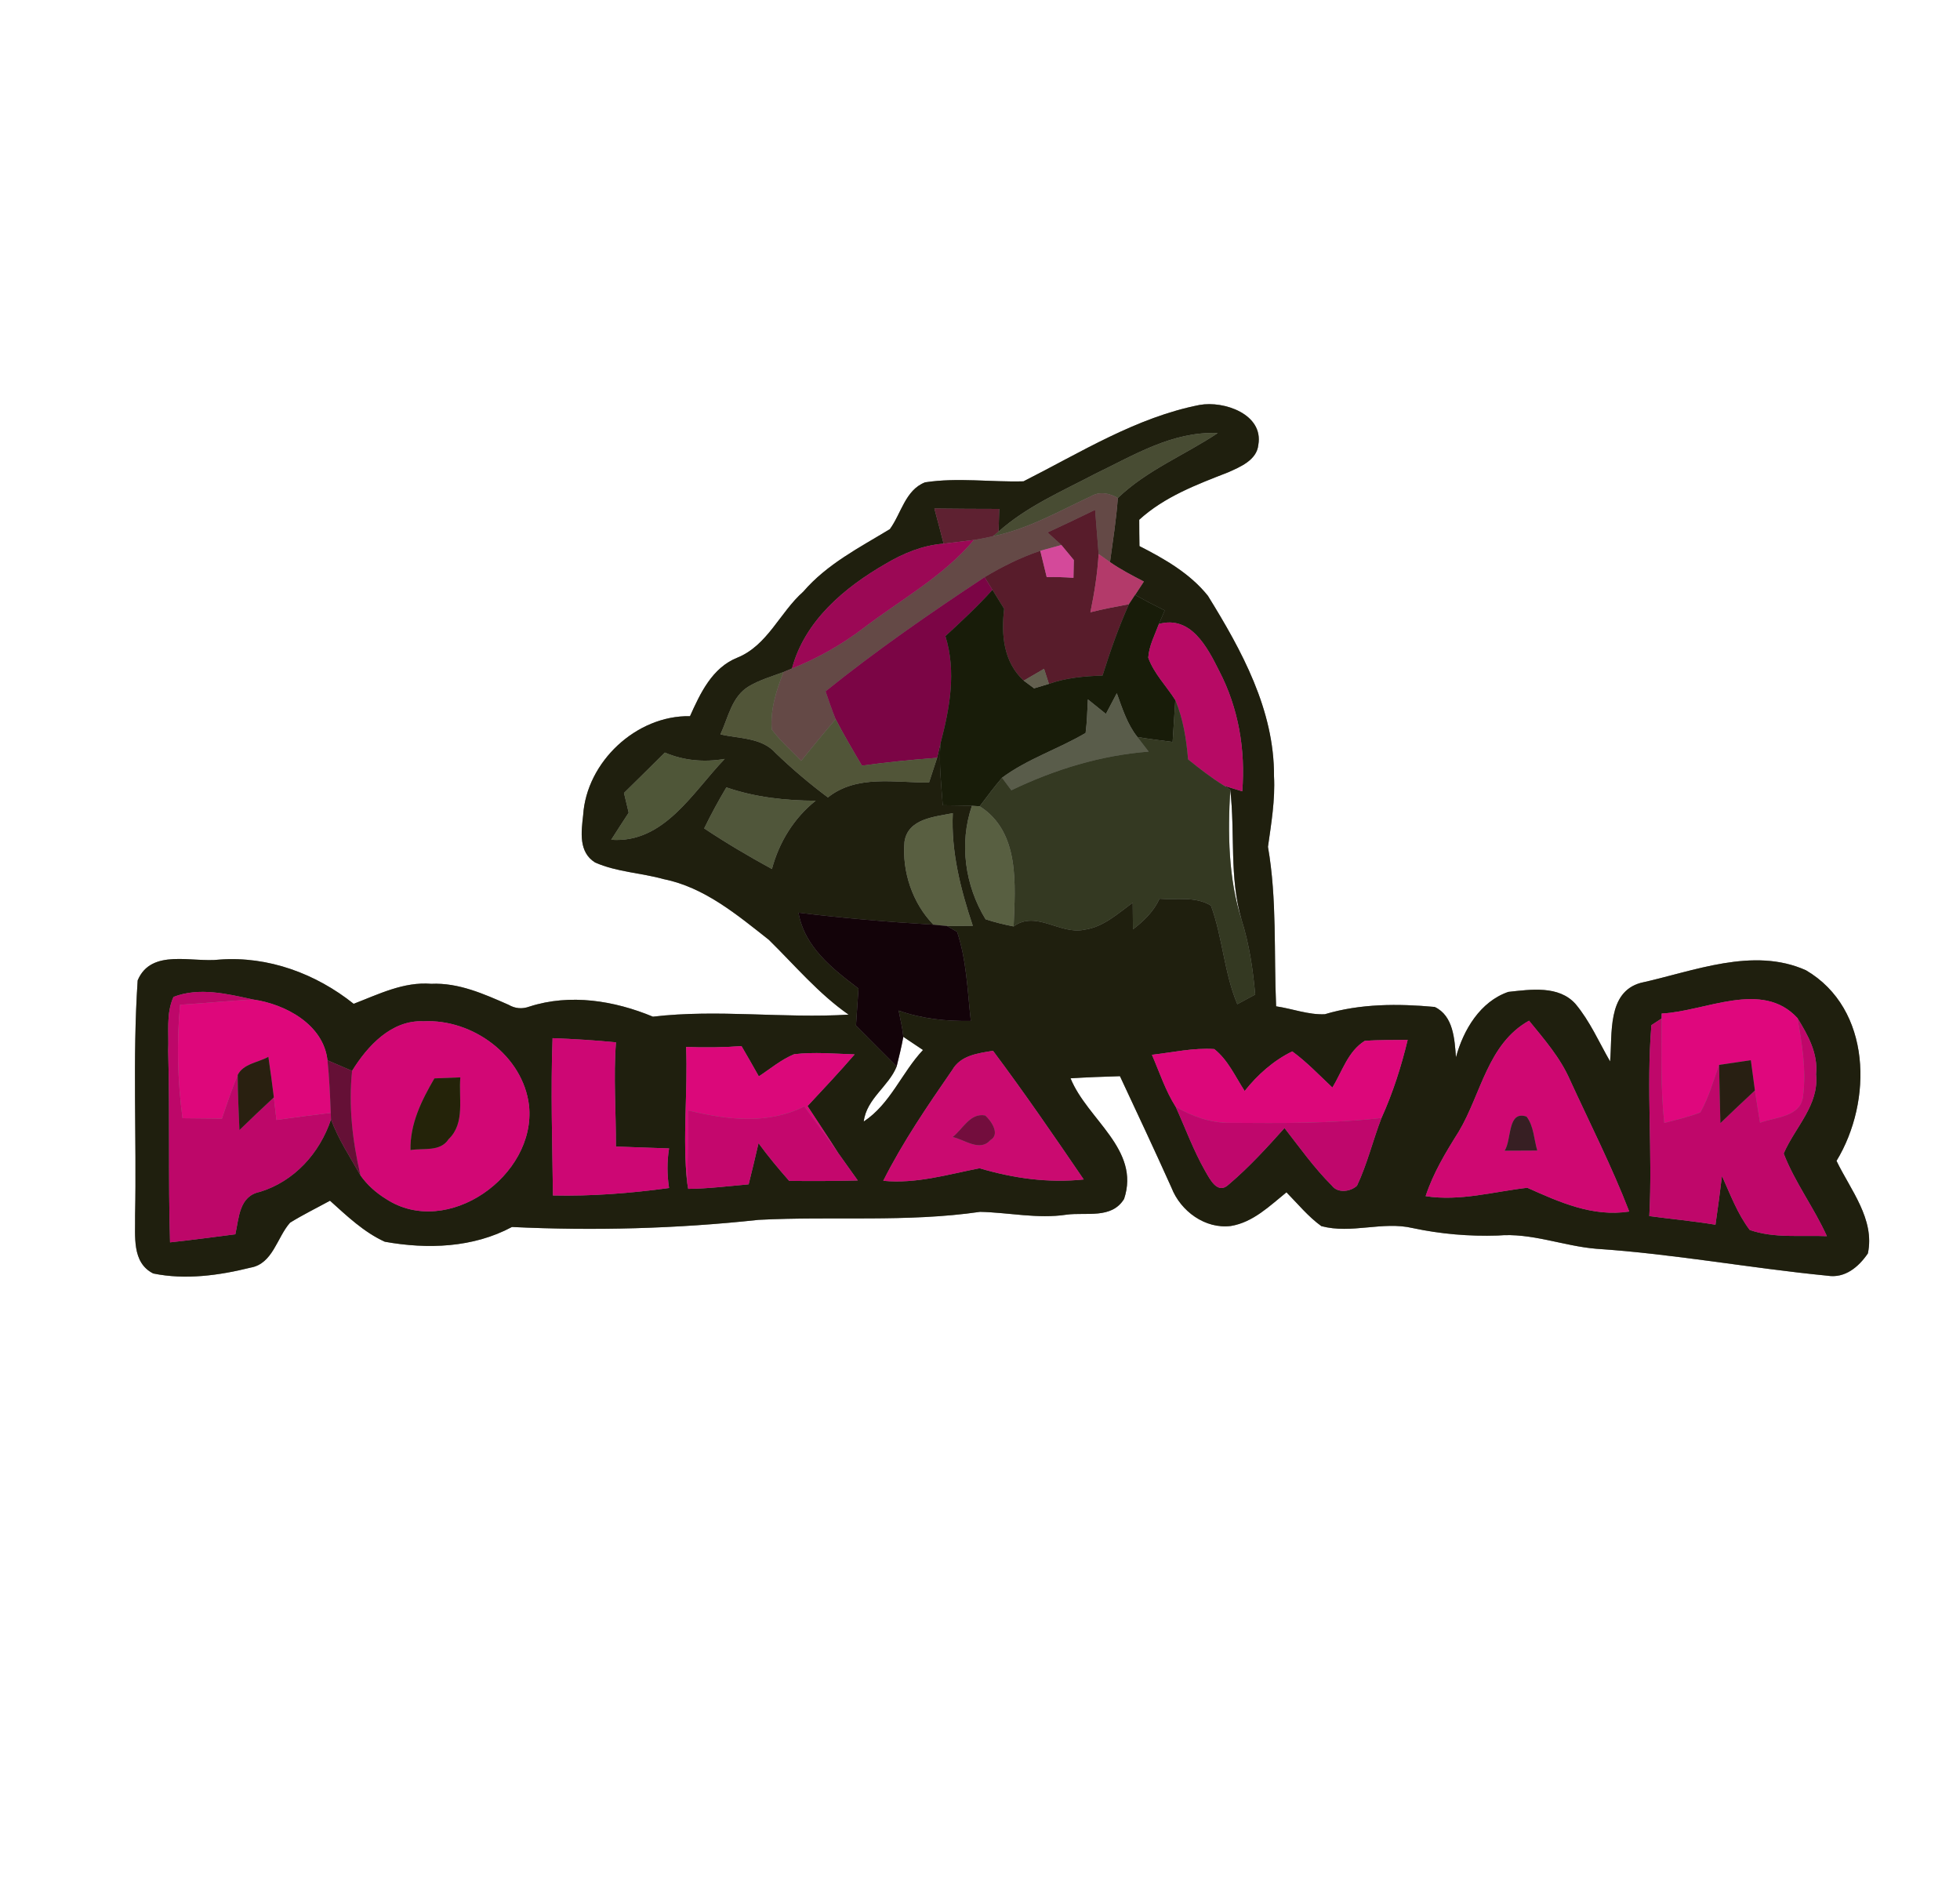 <?xml version="1.0" encoding="UTF-8" ?>
<!DOCTYPE svg PUBLIC "-//W3C//DTD SVG 1.1//EN" "http://www.w3.org/Graphics/SVG/1.1/DTD/svg11.dtd">
<svg width="250pt" height="240pt" viewBox="0 0 250 240" version="1.1" xmlns="http://www.w3.org/2000/svg">
<rect x="0" y="0" width="250" height="240" fill="#808080" stroke="none"/>
<g id="#ffffffff">
<path fill="#ffffff" opacity="1.00" d=" M 0.00 0.00 L 250.00 0.00 L 250.00 240.00 L 0.00 240.00 L 0.00 0.00 M 130.55 61.38 C 126.37 61.50 122.15 60.87 117.99 61.51 C 115.46 62.50 114.96 65.49 113.50 67.48 C 109.62 69.83 105.48 71.94 102.46 75.45 C 99.46 78.10 97.92 82.31 94.02 83.88 C 90.83 85.17 89.33 88.39 88.01 91.33 C 81.17 91.20 74.81 97.16 74.38 103.97 C 74.14 106.09 73.78 108.67 75.91 109.99 C 78.67 111.21 81.76 111.30 84.65 112.11 C 89.85 113.15 94.02 116.66 98.07 119.85 C 101.39 123.11 104.40 126.71 108.24 129.39 C 99.92 129.90 91.58 128.67 83.28 129.65 C 78.35 127.60 72.72 126.69 67.54 128.36 C 66.61 128.70 65.72 128.63 64.86 128.13 C 61.74 126.76 58.50 125.30 55.01 125.46 C 51.49 125.17 48.29 126.79 45.11 128.01 C 40.29 124.16 34.21 121.91 28.00 122.37 C 24.54 122.79 19.30 120.90 17.56 125.02 C 16.89 134.99 17.44 145.01 17.23 155.00 C 17.28 157.58 16.77 161.01 19.55 162.40 C 23.63 163.24 27.96 162.65 31.97 161.65 C 34.81 161.15 35.33 157.79 37.00 155.92 C 38.65 154.90 40.39 154.05 42.09 153.12 C 44.25 155.06 46.40 157.13 49.08 158.35 C 54.52 159.33 60.34 159.13 65.30 156.47 C 75.77 156.97 86.33 156.69 96.76 155.56 C 106.17 155.07 115.66 155.90 125.01 154.54 C 128.69 154.62 132.35 155.46 136.03 154.90 C 138.56 154.56 141.79 155.49 143.38 152.89 C 145.49 146.57 138.67 142.75 136.55 137.51 C 138.65 137.38 140.75 137.30 142.85 137.24 C 145.06 141.96 147.28 146.69 149.42 151.45 C 150.58 154.45 153.73 156.76 157.01 156.34 C 159.84 155.87 161.95 153.78 164.09 152.05 C 165.54 153.52 166.86 155.15 168.54 156.36 C 172.39 157.39 176.34 155.70 180.20 156.61 C 183.77 157.37 187.41 157.68 191.05 157.56 C 195.33 157.18 199.39 158.90 203.62 159.25 C 213.48 159.90 223.24 161.72 233.07 162.68 C 235.32 163.05 237.06 161.58 238.25 159.84 C 239.17 155.48 236.03 151.74 234.25 148.04 C 238.87 140.44 238.75 128.66 230.35 123.73 C 223.61 120.71 216.06 123.85 209.27 125.34 C 204.96 126.54 205.68 131.89 205.37 135.36 C 203.95 132.89 202.80 130.23 200.96 128.03 C 198.83 125.64 195.24 126.18 192.39 126.49 C 188.82 127.71 186.65 131.33 185.71 134.83 C 185.53 132.53 185.39 129.54 183.00 128.41 C 178.33 127.98 173.51 127.98 168.98 129.34 C 166.87 129.43 164.84 128.63 162.77 128.33 C 162.47 121.55 162.90 114.71 161.73 107.99 C 162.15 105.00 162.66 102.01 162.50 98.98 C 162.55 90.55 158.38 82.94 154.07 75.98 C 151.78 73.12 148.55 71.28 145.34 69.64 C 145.32 68.52 145.31 67.40 145.31 66.28 C 148.53 63.34 152.63 61.80 156.63 60.24 C 158.19 59.55 160.31 58.67 160.50 56.73 C 161.19 52.82 156.12 51.08 153.01 51.64 C 144.91 53.23 137.82 57.71 130.55 61.38 Z" />
<path fill="#ffffff" opacity="1.00" d=" M 156.92 100.72 C 157.56 106.24 156.78 111.87 158.36 117.29 C 156.66 111.94 156.60 106.27 156.92 100.72 Z" />
<path fill="#ffffff" opacity="1.00" d=" M 114.37 136.00 C 114.68 134.74 114.99 133.49 115.22 132.22 C 116.06 132.78 116.89 133.34 117.73 133.90 C 115.01 136.79 113.57 140.79 110.17 143.02 C 110.53 140.10 113.36 138.54 114.37 136.00 Z" />
</g>
<g id="#1f1f0eff">
<path fill="#1f1f0e" opacity="1.00" d=" M 130.55 61.38 C 137.82 57.71 144.91 53.23 153.01 51.64 C 156.12 51.08 161.19 52.82 160.50 56.73 C 160.31 58.67 158.19 59.55 156.63 60.24 C 152.63 61.80 148.53 63.34 145.31 66.28 C 145.31 67.40 145.32 68.52 145.34 69.64 C 148.55 71.28 151.78 73.12 154.07 75.98 C 158.38 82.94 162.55 90.55 162.50 98.98 C 162.66 102.01 162.15 105.00 161.73 107.99 C 162.90 114.71 162.47 121.55 162.77 128.33 C 164.84 128.63 166.87 129.43 168.98 129.34 C 173.51 127.98 178.33 127.98 183.00 128.41 C 185.39 129.54 185.53 132.53 185.71 134.83 C 186.65 131.33 188.82 127.71 192.39 126.49 C 195.24 126.18 198.83 125.64 200.96 128.03 C 202.80 130.23 203.95 132.89 205.37 135.36 C 205.68 131.89 204.96 126.54 209.27 125.34 C 216.06 123.85 223.61 120.71 230.35 123.73 C 238.75 128.66 238.87 140.44 234.25 148.04 C 236.03 151.74 239.17 155.48 238.25 159.84 C 237.06 161.58 235.32 163.05 233.07 162.68 C 223.24 161.72 213.48 159.90 203.62 159.25 C 199.39 158.90 195.33 157.18 191.05 157.56 C 187.41 157.68 183.77 157.37 180.20 156.61 C 176.34 155.70 172.39 157.39 168.54 156.36 C 166.86 155.15 165.54 153.52 164.09 152.05 C 161.95 153.78 159.84 155.87 157.01 156.34 C 153.73 156.76 150.58 154.45 149.42 151.45 C 147.28 146.69 145.06 141.96 142.85 137.24 C 140.75 137.30 138.65 137.38 136.55 137.51 C 138.67 142.75 145.49 146.57 143.38 152.89 C 141.79 155.49 138.56 154.56 136.03 154.90 C 132.35 155.46 128.69 154.62 125.01 154.54 C 115.66 155.90 106.17 155.07 96.76 155.56 C 86.33 156.69 75.77 156.97 65.30 156.47 C 60.34 159.13 54.52 159.33 49.08 158.35 C 46.40 157.13 44.25 155.06 42.09 153.12 C 40.39 154.05 38.65 154.90 37.00 155.92 C 35.33 157.79 34.81 161.15 31.97 161.65 C 27.96 162.65 23.63 163.24 19.55 162.40 C 16.77 161.01 17.28 157.58 17.23 155.00 C 17.44 145.01 16.89 134.99 17.56 125.02 C 19.30 120.90 24.54 122.79 28.00 122.37 C 34.21 121.91 40.29 124.16 45.11 128.01 C 48.29 126.79 51.49 125.17 55.01 125.46 C 58.50 125.30 61.74 126.76 64.86 128.13 C 65.72 128.63 66.61 128.70 67.54 128.36 C 72.72 126.69 78.35 127.60 83.28 129.65 C 91.58 128.67 99.92 129.90 108.24 129.39 C 104.40 126.71 101.39 123.11 98.07 119.85 C 94.02 116.66 89.85 113.15 84.65 112.11 C 81.76 111.30 78.67 111.21 75.91 109.99 C 73.78 108.67 74.14 106.09 74.38 103.97 C 74.81 97.16 81.17 91.20 88.01 91.33 C 89.33 88.39 90.83 85.17 94.02 83.88 C 97.92 82.31 99.46 78.10 102.46 75.45 C 105.48 71.94 109.62 69.83 113.50 67.48 C 114.96 65.49 115.46 62.50 117.99 61.51 C 122.15 60.87 126.37 61.50 130.55 61.38 M 139.60 60.47 C 135.40 62.68 130.95 64.59 127.37 67.79 C 127.39 67.06 127.43 65.62 127.45 64.90 C 124.69 64.89 121.93 64.89 119.18 64.85 C 119.58 66.34 119.98 67.84 120.36 69.33 C 117.70 69.53 115.21 70.56 112.94 71.91 C 107.70 74.93 102.64 79.17 101.02 85.25 C 100.75 85.36 100.21 85.59 99.94 85.70 C 98.45 86.26 96.90 86.70 95.52 87.52 C 93.33 88.82 92.89 91.51 91.89 93.65 C 94.29 94.21 97.18 94.04 98.95 96.05 C 101.05 98.07 103.27 99.95 105.60 101.69 C 109.29 98.76 114.14 99.82 118.50 99.79 C 118.84 98.74 119.19 97.69 119.53 96.64 C 119.64 96.18 119.85 95.26 119.96 94.80 C 119.75 97.43 120.06 100.07 120.25 102.69 C 121.49 102.70 122.73 102.72 123.97 102.76 C 122.32 107.56 123.09 112.94 125.71 117.23 C 126.88 117.61 128.08 117.91 129.29 118.14 C 132.14 116.04 135.23 119.23 138.29 118.56 C 140.72 118.24 142.58 116.50 144.48 115.12 C 144.49 116.25 144.50 117.38 144.51 118.51 C 145.90 117.45 147.16 116.22 147.90 114.61 C 150.08 114.78 152.52 114.27 154.46 115.49 C 155.95 119.56 156.13 124.02 157.82 128.06 C 158.39 127.76 159.53 127.14 160.10 126.83 C 159.82 123.60 159.34 120.39 158.36 117.29 C 156.78 111.87 157.56 106.24 156.92 100.72 L 156.15 100.21 C 156.72 100.39 157.87 100.74 158.45 100.91 C 158.88 95.63 157.97 90.28 155.51 85.56 C 154.00 82.55 151.91 78.45 147.82 79.57 C 148.01 79.14 148.38 78.28 148.56 77.85 C 147.28 77.22 146.02 76.56 144.78 75.87 C 145.06 75.44 145.62 74.59 145.90 74.16 C 144.42 73.39 142.94 72.63 141.58 71.68 C 141.95 68.96 142.38 66.25 142.58 63.51 C 146.28 59.95 151.10 58.04 155.32 55.23 C 149.57 54.97 144.58 58.07 139.60 60.47 M 79.59 101.12 C 79.79 101.96 79.99 102.80 80.19 103.64 C 79.44 104.79 78.69 105.94 77.96 107.09 C 84.71 107.58 88.35 101.02 92.44 96.78 C 89.85 97.23 87.23 97.01 84.80 95.97 C 83.06 97.69 81.34 99.42 79.59 101.12 M 92.65 100.41 C 91.63 102.12 90.69 103.86 89.82 105.64 C 92.61 107.50 95.51 109.21 98.46 110.82 C 99.38 107.39 101.26 104.33 104.04 102.11 C 100.18 102.10 96.31 101.67 92.65 100.41 M 115.37 107.33 C 115.03 111.13 116.39 115.19 119.06 117.92 C 113.31 117.57 107.57 117.09 101.85 116.39 C 102.61 120.77 106.18 123.54 109.50 126.06 C 109.40 127.64 109.29 129.21 109.18 130.79 C 110.91 132.52 112.62 134.27 114.37 136.00 C 113.36 138.54 110.53 140.10 110.17 143.02 C 113.57 140.79 115.01 136.79 117.73 133.90 C 116.89 133.34 116.06 132.78 115.22 132.22 C 115.11 131.08 114.84 129.98 114.62 128.87 C 117.58 129.92 120.70 130.25 123.83 130.19 C 123.40 126.39 123.30 122.48 122.08 118.83 C 121.75 118.65 121.11 118.27 120.79 118.09 C 121.61 118.08 123.25 118.06 124.08 118.06 C 122.53 113.42 121.30 108.62 121.53 103.70 C 119.21 104.17 115.82 104.38 115.37 107.33 M 22.13 127.13 C 21.15 129.26 21.56 131.72 21.45 134.00 C 21.68 142.14 21.44 150.29 21.69 158.43 C 24.47 158.13 27.24 157.76 30.02 157.40 C 30.49 155.27 30.50 152.52 33.16 151.99 C 37.56 150.63 40.77 147.06 42.22 142.75 C 43.15 145.28 44.65 147.55 45.98 149.89 C 46.84 151.11 47.98 152.12 49.25 152.90 C 57.05 157.99 68.40 149.93 67.48 141.00 C 66.73 134.62 60.28 129.91 54.02 130.24 C 49.95 130.04 46.87 133.38 44.91 136.56 C 43.86 136.11 42.82 135.66 41.77 135.21 C 41.26 130.64 36.39 128.04 32.27 127.46 C 28.97 126.74 25.41 125.86 22.13 127.13 M 211.95 129.25 L 211.94 129.88 C 211.62 130.10 210.96 130.52 210.64 130.73 C 209.96 138.81 210.81 146.97 210.37 155.08 C 213.18 155.46 216.01 155.72 218.81 156.18 C 219.11 154.11 219.39 152.03 219.64 149.96 C 220.70 152.31 221.61 154.78 223.18 156.85 C 226.32 157.94 229.75 157.50 233.02 157.64 C 231.39 154.02 228.94 150.80 227.51 147.10 C 228.95 143.76 232.05 140.92 231.64 137.01 C 231.92 134.34 230.61 132.01 229.27 129.83 C 224.75 124.91 217.54 128.98 211.95 129.25 M 186.07 144.30 C 184.42 146.92 182.81 149.58 181.84 152.54 C 186.24 153.22 190.51 151.96 194.81 151.47 C 198.93 153.31 203.15 155.22 207.81 154.50 C 205.60 148.77 202.81 143.29 200.25 137.71 C 199.01 134.87 196.96 132.53 195.03 130.16 C 189.74 133.11 188.93 139.51 186.07 144.30 M 70.48 132.39 C 70.23 139.07 70.45 145.76 70.53 152.45 C 75.48 152.56 80.43 152.17 85.34 151.50 C 85.08 149.82 85.07 148.12 85.34 146.45 C 83.08 146.36 80.82 146.31 78.56 146.21 C 78.58 141.78 78.23 137.35 78.57 132.92 C 75.88 132.66 73.18 132.49 70.48 132.39 M 87.51 133.51 C 87.75 139.27 87.03 145.10 87.65 150.82 L 87.78 151.61 C 90.36 151.58 92.92 151.26 95.49 151.03 C 95.93 149.28 96.35 147.53 96.75 145.78 C 97.97 147.45 99.29 149.04 100.66 150.59 C 103.58 150.63 106.50 150.61 109.41 150.54 C 108.58 149.37 107.74 148.20 106.91 147.03 C 105.63 145.02 104.30 143.05 103.00 141.05 C 105.03 138.87 107.07 136.71 109.01 134.46 C 106.44 134.38 103.85 134.13 101.29 134.44 C 99.64 135.12 98.27 136.29 96.79 137.26 C 96.06 135.97 95.33 134.68 94.58 133.40 C 92.23 133.58 89.87 133.60 87.51 133.51 M 169.95 138.69 C 168.28 137.12 166.69 135.44 164.83 134.08 C 162.47 135.22 160.38 137.07 158.76 139.13 C 157.56 137.30 156.64 135.17 154.88 133.78 C 152.21 133.60 149.57 134.21 146.93 134.51 C 147.90 136.75 148.66 139.10 149.97 141.16 C 151.20 143.88 152.23 146.71 153.71 149.31 C 154.32 150.36 155.31 152.43 156.75 151.03 C 159.32 148.85 161.60 146.35 163.84 143.85 C 165.79 146.35 167.63 148.95 169.88 151.19 C 170.62 152.20 172.27 151.98 173.09 151.20 C 174.40 148.43 175.11 145.42 176.21 142.57 C 177.66 139.37 178.73 136.02 179.55 132.61 C 177.72 132.64 175.89 132.59 174.07 132.74 C 171.94 134.06 171.19 136.65 169.95 138.69 M 121.46 136.45 C 118.31 141.01 115.16 145.61 112.66 150.58 C 116.87 150.99 120.88 149.77 124.94 148.98 C 129.27 150.26 133.72 150.89 138.23 150.41 C 134.46 144.88 130.67 139.36 126.66 134.00 C 124.74 134.32 122.54 134.57 121.46 136.45 Z" />
</g>
<g id="#484c33ff">
<path fill="#484c33" opacity="1.00" d=" M 139.60 60.47 C 144.58 58.07 149.57 54.97 155.32 55.23 C 151.10 58.04 146.28 59.95 142.58 63.51 C 141.54 62.90 140.29 62.63 139.19 63.27 C 135.10 65.17 131.12 67.48 126.64 68.38 L 127.37 67.79 C 130.95 64.59 135.40 62.68 139.60 60.47 Z" />
</g>
<g id="#644946ff">
<path fill="#644946" opacity="1.00" d=" M 139.19 63.27 C 140.29 62.63 141.54 62.90 142.58 63.51 C 142.38 66.25 141.95 68.96 141.58 71.68 C 141.22 71.42 140.49 70.91 140.13 70.65 C 139.98 68.77 139.83 66.90 139.68 65.02 C 137.67 66.00 135.65 66.97 133.62 67.90 C 134.06 68.30 134.94 69.10 135.38 69.50 C 134.70 69.69 133.36 70.06 132.69 70.24 C 130.20 71.08 127.84 72.25 125.59 73.60 C 118.64 78.19 111.79 82.93 105.30 88.16 C 105.71 89.35 106.11 90.54 106.59 91.72 C 105.09 93.46 103.63 95.24 102.19 97.03 C 100.93 95.71 99.53 94.50 98.44 93.03 C 98.23 90.50 99.02 88.02 99.94 85.70 C 100.21 85.59 100.75 85.36 101.02 85.25 C 104.26 83.95 107.32 82.24 110.10 80.12 C 114.88 76.47 120.29 73.53 124.22 68.86 C 125.03 68.73 125.84 68.57 126.64 68.38 C 131.12 67.48 135.10 65.17 139.19 63.27 Z" />
</g>
<g id="#5e2131ff">
<path fill="#5e2131" opacity="1.00" d=" M 119.18 64.85 C 121.93 64.89 124.69 64.89 127.45 64.90 C 127.43 65.62 127.39 67.06 127.37 67.79 L 126.64 68.38 C 125.84 68.57 125.03 68.73 124.22 68.86 C 122.93 69.02 121.65 69.18 120.36 69.33 C 119.98 67.84 119.58 66.34 119.18 64.85 Z" />
</g>
<g id="#581c2bff">
<path fill="#581c2b" opacity="1.00" d=" M 133.62 67.90 C 135.65 66.97 137.67 66.00 139.68 65.02 C 139.83 66.90 139.98 68.77 140.13 70.65 C 139.98 73.15 139.59 75.63 139.08 78.08 C 140.70 77.67 142.35 77.36 144.00 77.05 C 142.67 80.00 141.60 83.06 140.63 86.15 C 138.31 86.23 135.99 86.43 133.79 87.21 C 133.64 86.73 133.33 85.77 133.17 85.29 C 132.31 85.80 131.45 86.30 130.58 86.80 C 127.99 84.43 127.69 80.93 128.08 77.64 C 127.58 76.83 127.08 76.02 126.59 75.22 C 126.34 74.81 125.84 74.00 125.59 73.60 C 127.84 72.25 130.20 71.08 132.69 70.24 C 132.90 71.08 133.30 72.76 133.51 73.60 C 134.65 73.57 135.78 73.60 136.92 73.69 C 136.94 73.12 136.96 71.98 136.97 71.42 C 136.57 70.94 135.77 69.98 135.38 69.50 C 134.94 69.10 134.06 68.30 133.62 67.90 Z" />
</g>
<g id="#9b0855ff">
<path fill="#9b0855" opacity="1.00" d=" M 112.94 71.91 C 115.21 70.56 117.70 69.53 120.36 69.33 C 121.65 69.18 122.93 69.02 124.22 68.86 C 120.29 73.53 114.88 76.47 110.10 80.12 C 107.32 82.24 104.26 83.95 101.02 85.25 C 102.64 79.17 107.70 74.93 112.94 71.91 Z" />
</g>
<g id="#d4499aff">
<path fill="#d4499a" opacity="1.00" d=" M 132.69 70.24 C 133.36 70.06 134.70 69.69 135.38 69.50 C 135.77 69.98 136.57 70.94 136.97 71.42 C 136.96 71.98 136.94 73.12 136.92 73.69 C 135.78 73.60 134.65 73.57 133.51 73.60 C 133.30 72.76 132.90 71.08 132.69 70.24 Z" />
</g>
<g id="#b33a6aff">
<path fill="#b33a6a" opacity="1.00" d=" M 140.13 70.65 C 140.49 70.91 141.22 71.42 141.58 71.68 C 142.94 72.63 144.42 73.39 145.90 74.16 C 145.62 74.59 145.06 75.44 144.78 75.87 C 144.58 76.17 144.19 76.76 144.00 77.05 C 142.35 77.36 140.70 77.67 139.08 78.08 C 139.59 75.63 139.98 73.15 140.13 70.65 Z" />
</g>
<g id="#7b0545ff">
<path fill="#7b0545" opacity="1.00" d=" M 105.30 88.16 C 111.79 82.93 118.64 78.19 125.59 73.60 C 125.84 74.00 126.34 74.81 126.59 75.22 C 124.71 77.31 122.65 79.22 120.59 81.12 C 122.00 85.66 121.14 90.33 119.96 94.80 C 119.85 95.26 119.64 96.18 119.53 96.64 C 116.32 96.88 113.12 97.20 109.94 97.64 C 108.79 95.69 107.63 93.73 106.59 91.72 C 106.11 90.54 105.71 89.35 105.30 88.16 Z" />
</g>
<g id="#181c09ff">
<path fill="#181c09" opacity="1.00" d=" M 126.59 75.22 C 127.08 76.02 127.58 76.83 128.08 77.64 C 127.69 80.93 127.99 84.43 130.58 86.80 C 130.91 87.05 131.57 87.54 131.90 87.78 C 132.37 87.64 133.32 87.35 133.79 87.21 C 135.99 86.43 138.31 86.23 140.63 86.15 C 141.60 83.06 142.67 80.00 144.00 77.05 C 144.19 76.76 144.58 76.17 144.78 75.87 C 146.02 76.56 147.28 77.22 148.56 77.85 C 148.38 78.28 148.01 79.14 147.82 79.57 C 147.30 80.97 146.56 82.35 146.46 83.87 C 147.19 85.90 148.77 87.47 149.91 89.27 C 149.80 91.05 149.69 92.83 149.57 94.62 C 148.07 94.42 146.57 94.24 145.08 93.99 C 143.78 92.36 143.15 90.34 142.45 88.40 C 141.99 89.28 141.52 90.16 141.06 91.04 C 140.29 90.42 139.53 89.81 138.76 89.19 C 138.68 90.62 138.66 92.05 138.47 93.47 C 135.00 95.52 131.08 96.76 127.81 99.18 C 126.81 100.35 125.89 101.59 124.96 102.82 L 123.97 102.76 C 122.73 102.72 121.49 102.70 120.25 102.69 C 120.06 100.07 119.75 97.43 119.96 94.80 C 121.14 90.33 122.00 85.66 120.59 81.12 C 122.65 79.22 124.71 77.31 126.59 75.22 Z" />
</g>
<g id="#b70a65ff">
<path fill="#b70a65" opacity="1.00" d=" M 146.46 83.87 C 146.56 82.35 147.30 80.97 147.82 79.57 C 151.91 78.45 154.00 82.55 155.51 85.56 C 157.97 90.28 158.88 95.63 158.45 100.91 C 157.87 100.74 156.72 100.39 156.15 100.21 C 154.53 99.20 153.02 98.04 151.54 96.84 C 151.32 94.26 150.92 91.67 149.91 89.27 C 148.77 87.47 147.19 85.90 146.46 83.87 Z" />
</g>
<g id="#63604fff">
<path fill="#63604f" opacity="1.00" d=" M 130.58 86.80 C 131.45 86.30 132.31 85.80 133.17 85.29 C 133.33 85.77 133.64 86.73 133.79 87.21 C 133.32 87.35 132.37 87.64 131.90 87.78 C 131.57 87.54 130.91 87.05 130.58 86.80 Z" />
</g>
<g id="#515538ff">
<path fill="#515538" opacity="1.00" d=" M 95.52 87.52 C 96.90 86.70 98.45 86.26 99.94 85.70 C 99.02 88.02 98.23 90.50 98.44 93.03 C 99.53 94.50 100.93 95.71 102.19 97.03 C 103.63 95.24 105.09 93.46 106.59 91.72 C 107.63 93.73 108.79 95.69 109.94 97.64 C 113.12 97.20 116.32 96.88 119.53 96.64 C 119.19 97.69 118.84 98.74 118.50 99.79 C 114.14 99.82 109.29 98.76 105.60 101.69 C 103.27 99.95 101.05 98.07 98.95 96.05 C 97.18 94.04 94.29 94.21 91.89 93.65 C 92.89 91.51 93.33 88.82 95.52 87.52 Z" />
</g>
<g id="#595c4aff">
<path fill="#595c4a" opacity="1.00" d=" M 142.45 88.40 C 143.15 90.34 143.78 92.36 145.08 93.99 C 145.55 94.61 146.03 95.23 146.51 95.85 C 140.41 96.32 134.50 98.13 129.00 100.78 C 128.71 100.38 128.11 99.58 127.81 99.18 C 131.08 96.76 135.00 95.52 138.47 93.47 C 138.66 92.05 138.68 90.62 138.76 89.19 C 139.53 89.81 140.29 90.42 141.06 91.04 C 141.52 90.16 141.99 89.28 142.45 88.40 Z" />
</g>
<g id="#343922ff">
<path fill="#343922" opacity="1.00" d=" M 149.91 89.27 C 150.92 91.67 151.32 94.26 151.54 96.84 C 153.02 98.04 154.53 99.20 156.15 100.21 L 156.92 100.72 C 156.60 106.27 156.66 111.94 158.36 117.29 C 159.34 120.39 159.82 123.60 160.10 126.83 C 159.53 127.14 158.39 127.76 157.82 128.06 C 156.13 124.02 155.95 119.56 154.46 115.49 C 152.52 114.27 150.08 114.78 147.90 114.61 C 147.16 116.22 145.90 117.45 144.51 118.51 C 144.50 117.38 144.49 116.25 144.48 115.12 C 142.58 116.50 140.72 118.24 138.29 118.56 C 135.23 119.23 132.14 116.04 129.29 118.14 C 129.49 112.85 130.13 106.09 124.96 102.82 C 125.89 101.59 126.81 100.35 127.81 99.18 C 128.11 99.58 128.71 100.38 129.00 100.78 C 134.50 98.13 140.41 96.32 146.51 95.85 C 146.03 95.23 145.55 94.61 145.08 93.99 C 146.57 94.24 148.07 94.42 149.57 94.62 C 149.69 92.83 149.80 91.05 149.91 89.27 Z" />
</g>
<g id="#4f5638ff">
<path fill="#4f5638" opacity="1.00" d=" M 79.59 101.12 C 81.34 99.42 83.06 97.69 84.80 95.97 C 87.23 97.01 89.85 97.23 92.44 96.78 C 88.35 101.02 84.71 107.58 77.96 107.09 C 78.69 105.94 79.44 104.79 80.19 103.64 C 79.99 102.80 79.79 101.96 79.59 101.12 Z" />
</g>
<g id="#50563aff">
<path fill="#50563a" opacity="1.00" d=" M 92.65 100.41 C 96.31 101.67 100.18 102.10 104.04 102.11 C 101.26 104.33 99.38 107.39 98.46 110.82 C 95.51 109.21 92.61 107.50 89.82 105.64 C 90.69 103.86 91.63 102.12 92.65 100.41 Z" />
</g>
<g id="#585f41ff">
<path fill="#585f41" opacity="1.00" d=" M 123.97 102.76 L 124.96 102.82 C 130.13 106.09 129.49 112.85 129.29 118.14 C 128.08 117.91 126.88 117.61 125.71 117.23 C 123.09 112.94 122.32 107.56 123.97 102.76 Z" />
</g>
<g id="#595f41ff">
<path fill="#595f41" opacity="1.00" d=" M 115.37 107.33 C 115.82 104.38 119.21 104.17 121.53 103.70 C 121.30 108.62 122.53 113.42 124.08 118.06 C 123.25 118.06 121.61 118.08 120.79 118.09 C 120.36 118.05 119.49 117.96 119.06 117.92 C 116.39 115.19 115.03 111.13 115.37 107.33 Z" />
</g>
<g id="#130309ff">
<path fill="#130309" opacity="1.00" d=" M 101.85 116.39 C 107.57 117.09 113.31 117.57 119.06 117.92 C 119.49 117.96 120.36 118.05 120.79 118.09 C 121.11 118.27 121.75 118.65 122.08 118.83 C 123.30 122.48 123.40 126.39 123.83 130.19 C 120.70 130.25 117.58 129.92 114.62 128.87 C 114.84 129.98 115.11 131.08 115.22 132.22 C 114.99 133.49 114.68 134.74 114.37 136.00 C 112.62 134.27 110.91 132.52 109.18 130.79 C 109.29 129.21 109.40 127.64 109.50 126.06 C 106.18 123.54 102.61 120.77 101.85 116.39 Z" />
</g>
<g id="#bd0769ff">
<path fill="#bd0769" opacity="1.00" d=" M 22.13 127.13 C 25.41 125.86 28.97 126.74 32.27 127.46 C 29.16 127.63 26.07 127.93 22.97 128.13 C 22.52 132.95 22.65 137.80 23.28 142.60 C 24.96 142.61 26.64 142.63 28.31 142.65 C 28.94 140.78 29.56 138.91 30.32 137.09 C 30.32 139.43 30.45 141.77 30.54 144.11 C 31.99 142.70 33.45 141.31 34.93 139.94 C 35.01 140.66 35.18 142.10 35.26 142.82 C 37.57 142.50 39.87 142.19 42.19 141.92 L 42.22 142.75 C 40.77 147.06 37.56 150.63 33.16 151.99 C 30.50 152.52 30.49 155.27 30.02 157.40 C 27.24 157.76 24.47 158.13 21.69 158.43 C 21.44 150.29 21.68 142.14 21.45 134.00 C 21.56 131.72 21.15 129.26 22.13 127.13 Z" />
</g>
<g id="#de077bff">
<path fill="#de077b" opacity="1.00" d=" M 22.97 128.13 C 26.07 127.93 29.16 127.63 32.27 127.46 C 36.39 128.04 41.26 130.64 41.77 135.21 C 42.01 137.44 42.10 139.68 42.19 141.92 C 39.87 142.19 37.57 142.50 35.26 142.82 C 35.18 142.10 35.01 140.66 34.93 139.94 C 34.72 138.21 34.48 136.49 34.23 134.77 C 32.94 135.50 31.01 135.65 30.32 137.09 C 29.56 138.91 28.94 140.78 28.31 142.65 C 26.64 142.63 24.96 142.61 23.28 142.60 C 22.65 137.80 22.52 132.95 22.97 128.13 Z" />
</g>
<g id="#df077dff">
<path fill="#df077d" opacity="1.00" d=" M 211.95 129.25 C 217.54 128.98 224.75 124.91 229.27 129.83 C 229.85 133.10 230.42 136.46 229.98 139.79 C 229.67 142.49 226.46 142.42 224.50 143.18 C 224.26 141.81 224.05 140.43 223.84 139.06 C 223.66 137.77 223.49 136.49 223.32 135.20 C 221.97 135.40 220.62 135.60 219.27 135.80 C 218.53 137.84 217.96 139.97 216.88 141.86 C 215.39 142.45 213.82 142.79 212.28 143.21 C 211.80 138.78 211.93 134.33 211.94 129.88 L 211.95 129.25 Z" />
</g>
<g id="#d20775ff">
<path fill="#d20775" opacity="1.00" d=" M 44.91 136.56 C 46.87 133.38 49.95 130.04 54.02 130.24 C 60.28 129.91 66.73 134.62 67.48 141.00 C 68.40 149.93 57.05 157.99 49.25 152.90 C 47.98 152.12 46.84 151.11 45.98 149.89 C 44.96 145.53 44.44 141.03 44.91 136.56 M 55.41 137.52 C 53.77 140.33 52.29 143.31 52.36 146.66 C 54.01 146.38 56.15 146.92 57.22 145.27 C 59.37 143.22 58.47 140.03 58.72 137.39 C 57.61 137.43 56.51 137.47 55.41 137.52 Z" />
</g>
<g id="#bf076aff">
<path fill="#bf076a" opacity="1.00" d=" M 210.64 130.73 C 210.96 130.52 211.62 130.10 211.94 129.88 C 211.93 134.33 211.80 138.78 212.28 143.21 C 213.82 142.79 215.39 142.45 216.88 141.86 C 217.96 139.97 218.53 137.84 219.27 135.80 C 219.32 138.27 219.37 140.74 219.44 143.22 C 220.90 141.82 222.36 140.43 223.84 139.06 C 224.05 140.43 224.26 141.81 224.50 143.18 C 226.46 142.42 229.67 142.49 229.98 139.79 C 230.42 136.46 229.85 133.10 229.27 129.83 C 230.61 132.01 231.92 134.34 231.64 137.01 C 232.05 140.92 228.95 143.76 227.51 147.10 C 228.94 150.80 231.39 154.02 233.02 157.64 C 229.75 157.50 226.32 157.94 223.18 156.85 C 221.61 154.78 220.70 152.31 219.64 149.96 C 219.39 152.03 219.11 154.11 218.81 156.18 C 216.01 155.72 213.18 155.46 210.37 155.08 C 210.81 146.97 209.96 138.81 210.64 130.73 Z" />
</g>
<g id="#cf0872ff">
<path fill="#cf0872" opacity="1.00" d=" M 186.07 144.30 C 188.93 139.51 189.74 133.11 195.03 130.16 C 196.96 132.53 199.01 134.87 200.25 137.71 C 202.81 143.29 205.60 148.77 207.81 154.50 C 203.15 155.22 198.93 153.31 194.81 151.47 C 190.51 151.96 186.24 153.22 181.84 152.54 C 182.81 149.58 184.42 146.92 186.07 144.30 M 191.92 146.74 C 193.30 146.73 194.69 146.72 196.08 146.72 C 195.65 145.28 195.65 143.62 194.71 142.39 C 192.25 141.57 192.84 145.33 191.92 146.74 Z" />
</g>
<g id="#cd0774ff">
<path fill="#cd0774" opacity="1.00" d=" M 70.48 132.39 C 73.18 132.49 75.88 132.66 78.57 132.92 C 78.23 137.35 78.58 141.78 78.56 146.21 C 80.82 146.31 83.08 146.36 85.34 146.45 C 85.07 148.12 85.08 149.82 85.34 151.50 C 80.43 152.17 75.48 152.56 70.53 152.45 C 70.45 145.76 70.23 139.07 70.48 132.39 Z" />
</g>
<g id="#db087aff">
<path fill="#db087a" opacity="1.00" d=" M 87.51 133.51 C 89.87 133.60 92.23 133.58 94.58 133.40 C 95.33 134.68 96.06 135.97 96.79 137.26 C 98.27 136.29 99.64 135.12 101.29 134.44 C 103.85 134.13 106.44 134.38 109.01 134.46 C 107.07 136.71 105.03 138.87 103.00 141.05 C 104.30 143.05 105.63 145.02 106.91 147.03 C 105.50 145.03 104.04 143.06 102.59 141.09 C 97.91 143.46 92.67 142.80 87.76 141.60 C 87.81 144.67 87.72 147.74 87.65 150.82 C 87.03 145.10 87.75 139.27 87.51 133.51 Z" />
</g>
<g id="#dc077aff">
<path fill="#dc077a" opacity="1.00" d=" M 169.95 138.69 C 171.19 136.65 171.94 134.06 174.07 132.74 C 175.89 132.59 177.72 132.64 179.55 132.61 C 178.73 136.02 177.66 139.37 176.21 142.57 C 169.80 143.30 163.33 143.23 156.88 143.19 C 154.42 143.22 152.08 142.36 149.97 141.16 C 148.66 139.10 147.90 136.75 146.93 134.51 C 149.57 134.21 152.21 133.60 154.88 133.78 C 156.64 135.17 157.56 137.30 158.76 139.13 C 160.38 137.07 162.47 135.22 164.83 134.08 C 166.69 135.44 168.28 137.12 169.95 138.69 Z" />
</g>
<g id="#ca0a70ff">
<path fill="#ca0a70" opacity="1.00" d=" M 121.46 136.45 C 122.54 134.57 124.74 134.32 126.66 134.00 C 130.67 139.36 134.46 144.88 138.23 150.41 C 133.72 150.89 129.27 150.26 124.94 148.98 C 120.88 149.77 116.87 150.99 112.66 150.58 C 115.16 145.61 118.31 141.01 121.46 136.45 M 121.51 145.00 C 123.02 145.31 124.99 146.93 126.32 145.39 C 127.62 144.66 126.43 142.93 125.67 142.25 C 123.74 141.88 122.81 143.99 121.51 145.00 Z" />
</g>
<g id="#292010ff">
<path fill="#292010" opacity="1.00" d=" M 30.32 137.09 C 31.01 135.65 32.94 135.50 34.23 134.77 C 34.48 136.49 34.72 138.21 34.93 139.94 C 33.45 141.31 31.99 142.70 30.54 144.11 C 30.45 141.77 30.32 139.43 30.32 137.09 Z" />
</g>
<g id="#651036ff">
<path fill="#651036" opacity="1.00" d=" M 41.77 135.21 C 42.82 135.66 43.86 136.11 44.91 136.56 C 44.44 141.03 44.96 145.53 45.98 149.89 C 44.65 147.55 43.15 145.28 42.22 142.75 L 42.19 141.92 C 42.10 139.68 42.01 137.44 41.77 135.21 Z" />
</g>
<g id="#281f12ff">
<path fill="#281f12" opacity="1.00" d=" M 219.27 135.80 C 220.62 135.60 221.97 135.40 223.32 135.20 C 223.49 136.49 223.66 137.77 223.84 139.06 C 222.36 140.43 220.90 141.82 219.44 143.22 C 219.37 140.74 219.32 138.27 219.27 135.80 Z" />
</g>
<g id="#242309ff">
<path fill="#242309" opacity="1.00" d=" M 55.41 137.52 C 56.51 137.47 57.61 137.43 58.72 137.39 C 58.47 140.03 59.37 143.22 57.22 145.27 C 56.15 146.92 54.01 146.38 52.36 146.66 C 52.29 143.31 53.77 140.33 55.41 137.52 Z" />
</g>
<g id="#c4076dff">
<path fill="#c4076d" opacity="1.00" d=" M 87.76 141.60 C 92.67 142.80 97.91 143.46 102.59 141.09 C 104.04 143.06 105.50 145.03 106.91 147.03 C 107.74 148.20 108.58 149.37 109.41 150.54 C 106.50 150.61 103.58 150.63 100.66 150.59 C 99.29 149.04 97.97 147.45 96.75 145.78 C 96.35 147.53 95.93 149.28 95.49 151.03 C 92.92 151.26 90.36 151.58 87.78 151.61 L 87.65 150.82 C 87.72 147.74 87.81 144.67 87.76 141.60 Z" />
</g>
<g id="#bf076cff">
<path fill="#bf076c" opacity="1.00" d=" M 149.97 141.16 C 152.08 142.36 154.42 143.22 156.88 143.19 C 163.33 143.23 169.80 143.30 176.21 142.57 C 175.11 145.42 174.40 148.43 173.09 151.20 C 172.27 151.98 170.62 152.20 169.88 151.19 C 167.63 148.95 165.79 146.35 163.84 143.85 C 161.60 146.35 159.32 148.85 156.75 151.03 C 155.31 152.43 154.32 150.36 153.71 149.31 C 152.23 146.71 151.20 143.88 149.97 141.16 Z" />
</g>
<g id="#730d3dff">
<path fill="#730d3d" opacity="1.00" d=" M 121.51 145.00 C 122.81 143.99 123.74 141.88 125.67 142.25 C 126.43 142.93 127.62 144.66 126.32 145.39 C 124.99 146.93 123.02 145.31 121.51 145.00 Z" />
</g>
<g id="#371f23ff">
<path fill="#371f23" opacity="1.00" d=" M 191.92 146.74 C 192.84 145.33 192.25 141.57 194.71 142.39 C 195.65 143.62 195.65 145.28 196.08 146.72 C 194.69 146.72 193.30 146.73 191.92 146.74 Z" />
</g>
</svg>
